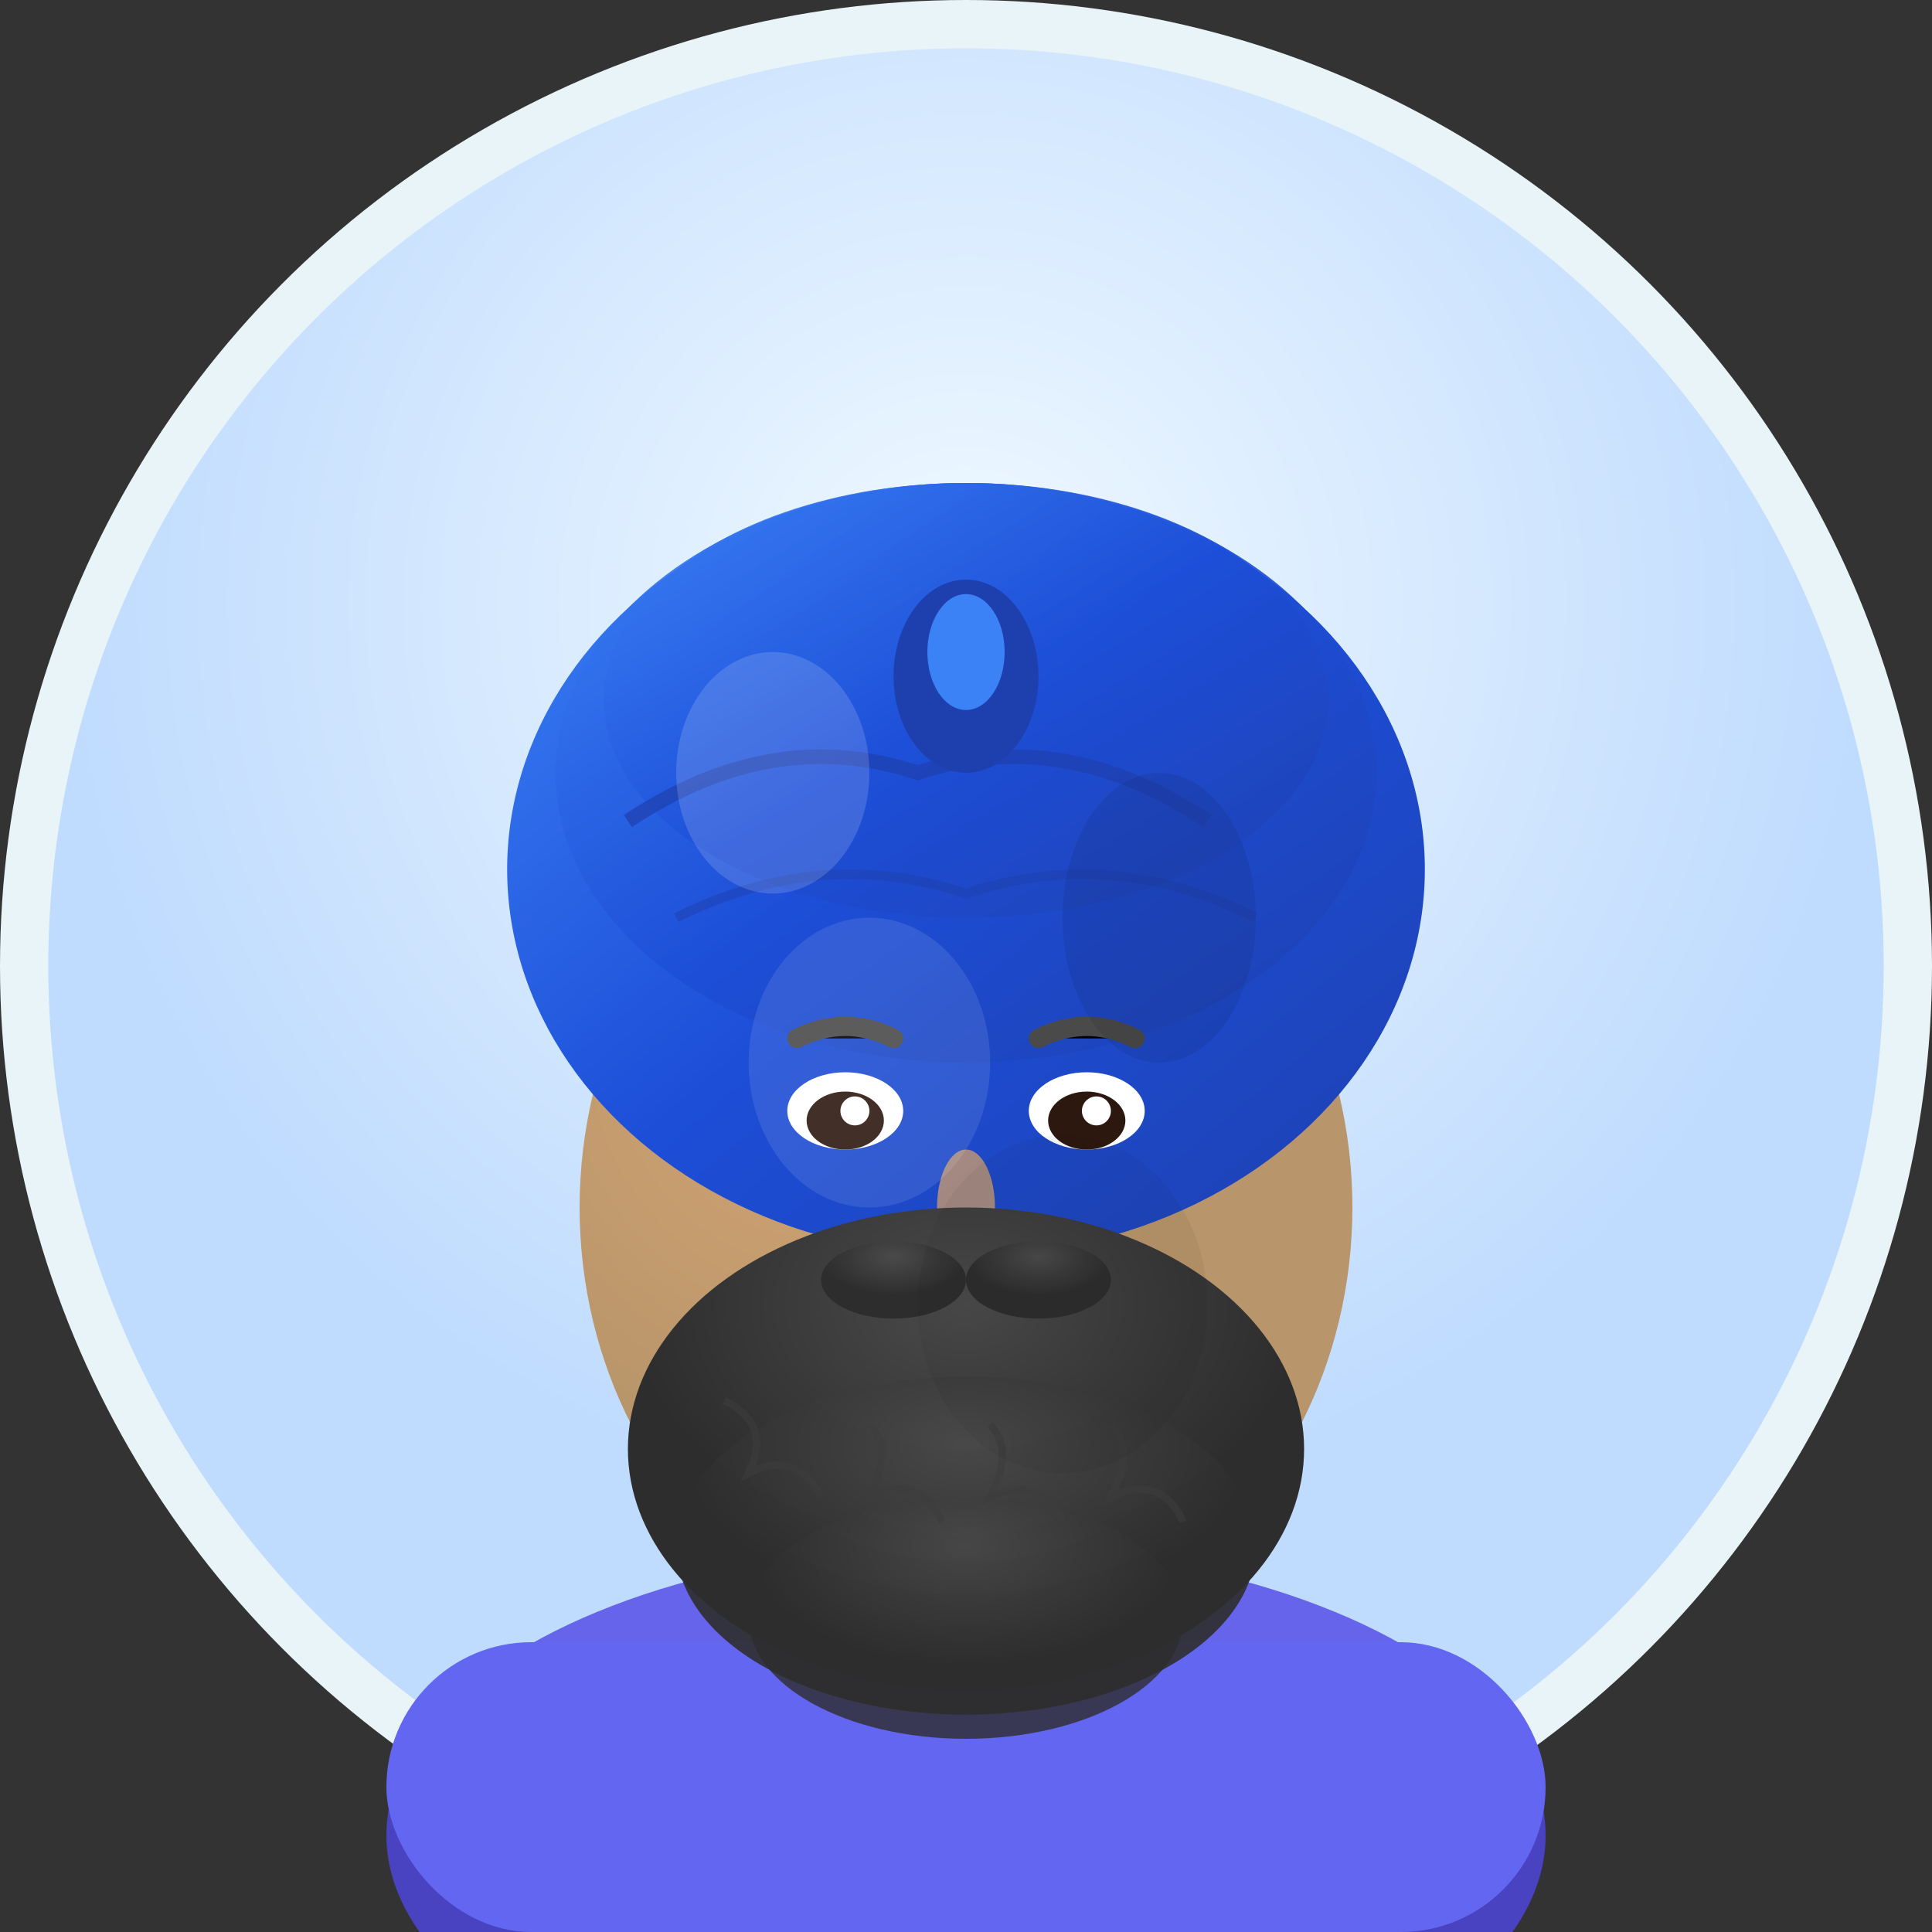 <svg width="400" height="400" viewBox="0 0 400 400" xmlns="http://www.w3.org/2000/svg">
  <rect x="0" y="0" width="400" height="400" fill="#333333" stroke="none"/>
  <!-- Background circle -->
  <circle cx="200" cy="200" r="200" fill="#e8f4f8"/>
  
  <!-- Soft gradient background -->
  <defs>
    <radialGradient id="bgGradient" cx="0.5" cy="0.3">
      <stop offset="0%" style="stop-color:#f0f9ff;stop-opacity:1" />
      <stop offset="100%" style="stop-color:#bfdbfe;stop-opacity:1" />
    </radialGradient>
    
    <!-- Skin gradient -->
    <radialGradient id="skinGradient" cx="0.3" cy="0.3">
      <stop offset="0%" style="stop-color:#d4a574;stop-opacity:1" />
      <stop offset="100%" style="stop-color:#b8956a;stop-opacity:1" />
    </radialGradient>
    
    <!-- Turban gradient -->
    <linearGradient id="turbanGradient" x1="0%" y1="0%" x2="100%" y2="100%">
      <stop offset="0%" style="stop-color:#3b82f6;stop-opacity:1" />
      <stop offset="50%" style="stop-color:#1d4ed8;stop-opacity:1" />
      <stop offset="100%" style="stop-color:#1e40af;stop-opacity:1" />
    </linearGradient>
    
    <!-- Beard gradient -->
    <radialGradient id="beardGradient" cx="0.5" cy="0.2">
      <stop offset="0%" style="stop-color:#4a4a4a;stop-opacity:1" />
      <stop offset="100%" style="stop-color:#2d2d2d;stop-opacity:1" />
    </radialGradient>
  </defs>
  
  <circle cx="200" cy="200" r="190" fill="url(#bgGradient)"/>
  
  <!-- Shoulders/clothing -->
  <ellipse cx="200" cy="380" rx="120" ry="60" fill="#4f46e5" opacity="0.8"/>
  <rect x="80" y="340" width="240" height="60" rx="30" fill="#6366f1"/>
  
  <!-- Neck -->
  <ellipse cx="200" cy="320" rx="25" ry="30" fill="url(#skinGradient)"/>
  
  <!-- Face shape -->
  <ellipse cx="200" cy="250" rx="80" ry="90" fill="url(#skinGradient)"/>
  
  <!-- Turban base -->
  <ellipse cx="200" cy="180" rx="95" ry="80" fill="url(#turbanGradient)"/>
  
  <!-- Turban details -->
  <ellipse cx="200" cy="160" rx="85" ry="60" fill="url(#turbanGradient)" opacity="0.9"/>
  <ellipse cx="200" cy="145" rx="75" ry="45" fill="url(#turbanGradient)" opacity="0.8"/>
  
  <!-- Turban center piece -->
  <ellipse cx="200" cy="140" rx="15" ry="20" fill="#1e40af"/>
  <ellipse cx="200" cy="135" rx="8" ry="12" fill="#3b82f6"/>
  
  <!-- Turban folds -->
  <path d="M130 170 Q160 150 190 160 Q220 150 250 170" stroke="#1e40af" stroke-width="3" fill="none" opacity="0.7"/>
  <path d="M140 190 Q170 175 200 185 Q230 175 260 190" stroke="#1e40af" stroke-width="2" fill="none" opacity="0.5"/>
  
  <!-- Eyes -->
  <ellipse cx="175" cy="230" rx="12" ry="8" fill="#ffffff"/>
  <ellipse cx="225" cy="230" rx="12" ry="8" fill="#ffffff"/>
  <ellipse cx="175" cy="232" rx="8" ry="6" fill="#2d1810"/>
  <ellipse cx="225" cy="232" rx="8" ry="6" fill="#2d1810"/>
  <ellipse cx="177" cy="230" rx="3" ry="3" fill="#ffffff"/>
  <ellipse cx="227" cy="230" rx="3" ry="3" fill="#ffffff"/>
  
  <!-- Eyebrows -->
  <path d="M165 215 Q175 210 185 215" stroke="#4a4a4a" stroke-width="4" stroke-linecap="round"/>
  <path d="M215 215 Q225 210 235 215" stroke="#4a4a4a" stroke-width="4" stroke-linecap="round"/>
  
  <!-- Nose -->
  <ellipse cx="200" cy="250" rx="6" ry="12" fill="#c49970" opacity="0.8"/>
  <ellipse cx="197" cy="255" rx="2" ry="3" fill="#b8956a"/>
  <ellipse cx="203" cy="255" rx="2" ry="3" fill="#b8956a"/>
  
  <!-- Mouth -->
  <path d="M190 275 Q200 285 210 275" stroke="#c49970" stroke-width="3" stroke-linecap="round" fill="none"/>
  
  <!-- Beard -->
  <ellipse cx="200" cy="300" rx="70" ry="50" fill="url(#beardGradient)"/>
  <ellipse cx="200" cy="320" rx="60" ry="35" fill="url(#beardGradient)" opacity="0.9"/>
  <ellipse cx="200" cy="335" rx="45" ry="25" fill="url(#beardGradient)" opacity="0.8"/>
  
  <!-- Beard texture -->
  <path d="M150 290 Q160 295 155 305 Q165 300 170 310" stroke="#3d3d3d" stroke-width="1.5" fill="none" opacity="0.6"/>
  <path d="M180 295 Q185 300 180 310 Q190 305 195 315" stroke="#3d3d3d" stroke-width="1.5" fill="none" opacity="0.6"/>
  <path d="M205 295 Q210 300 205 310 Q215 305 220 315" stroke="#3d3d3d" stroke-width="1.5" fill="none" opacity="0.6"/>
  <path d="M230 295 Q235 300 230 310 Q240 305 245 315" stroke="#3d3d3d" stroke-width="1.5" fill="none" opacity="0.6"/>
  
  <!-- Mustache -->
  <ellipse cx="185" cy="265" rx="15" ry="8" fill="url(#beardGradient)"/>
  <ellipse cx="215" cy="265" rx="15" ry="8" fill="url(#beardGradient)"/>
  
  <!-- Soft highlights -->
  <ellipse cx="180" cy="220" rx="25" ry="30" fill="#ffffff" opacity="0.1"/>
  <ellipse cx="160" cy="160" rx="20" ry="25" fill="#ffffff" opacity="0.15"/>
  
  <!-- Gentle shadows -->
  <ellipse cx="220" cy="270" rx="30" ry="35" fill="#000000" opacity="0.05"/>
  <ellipse cx="240" cy="190" rx="20" ry="30" fill="#000000" opacity="0.08"/>
</svg>